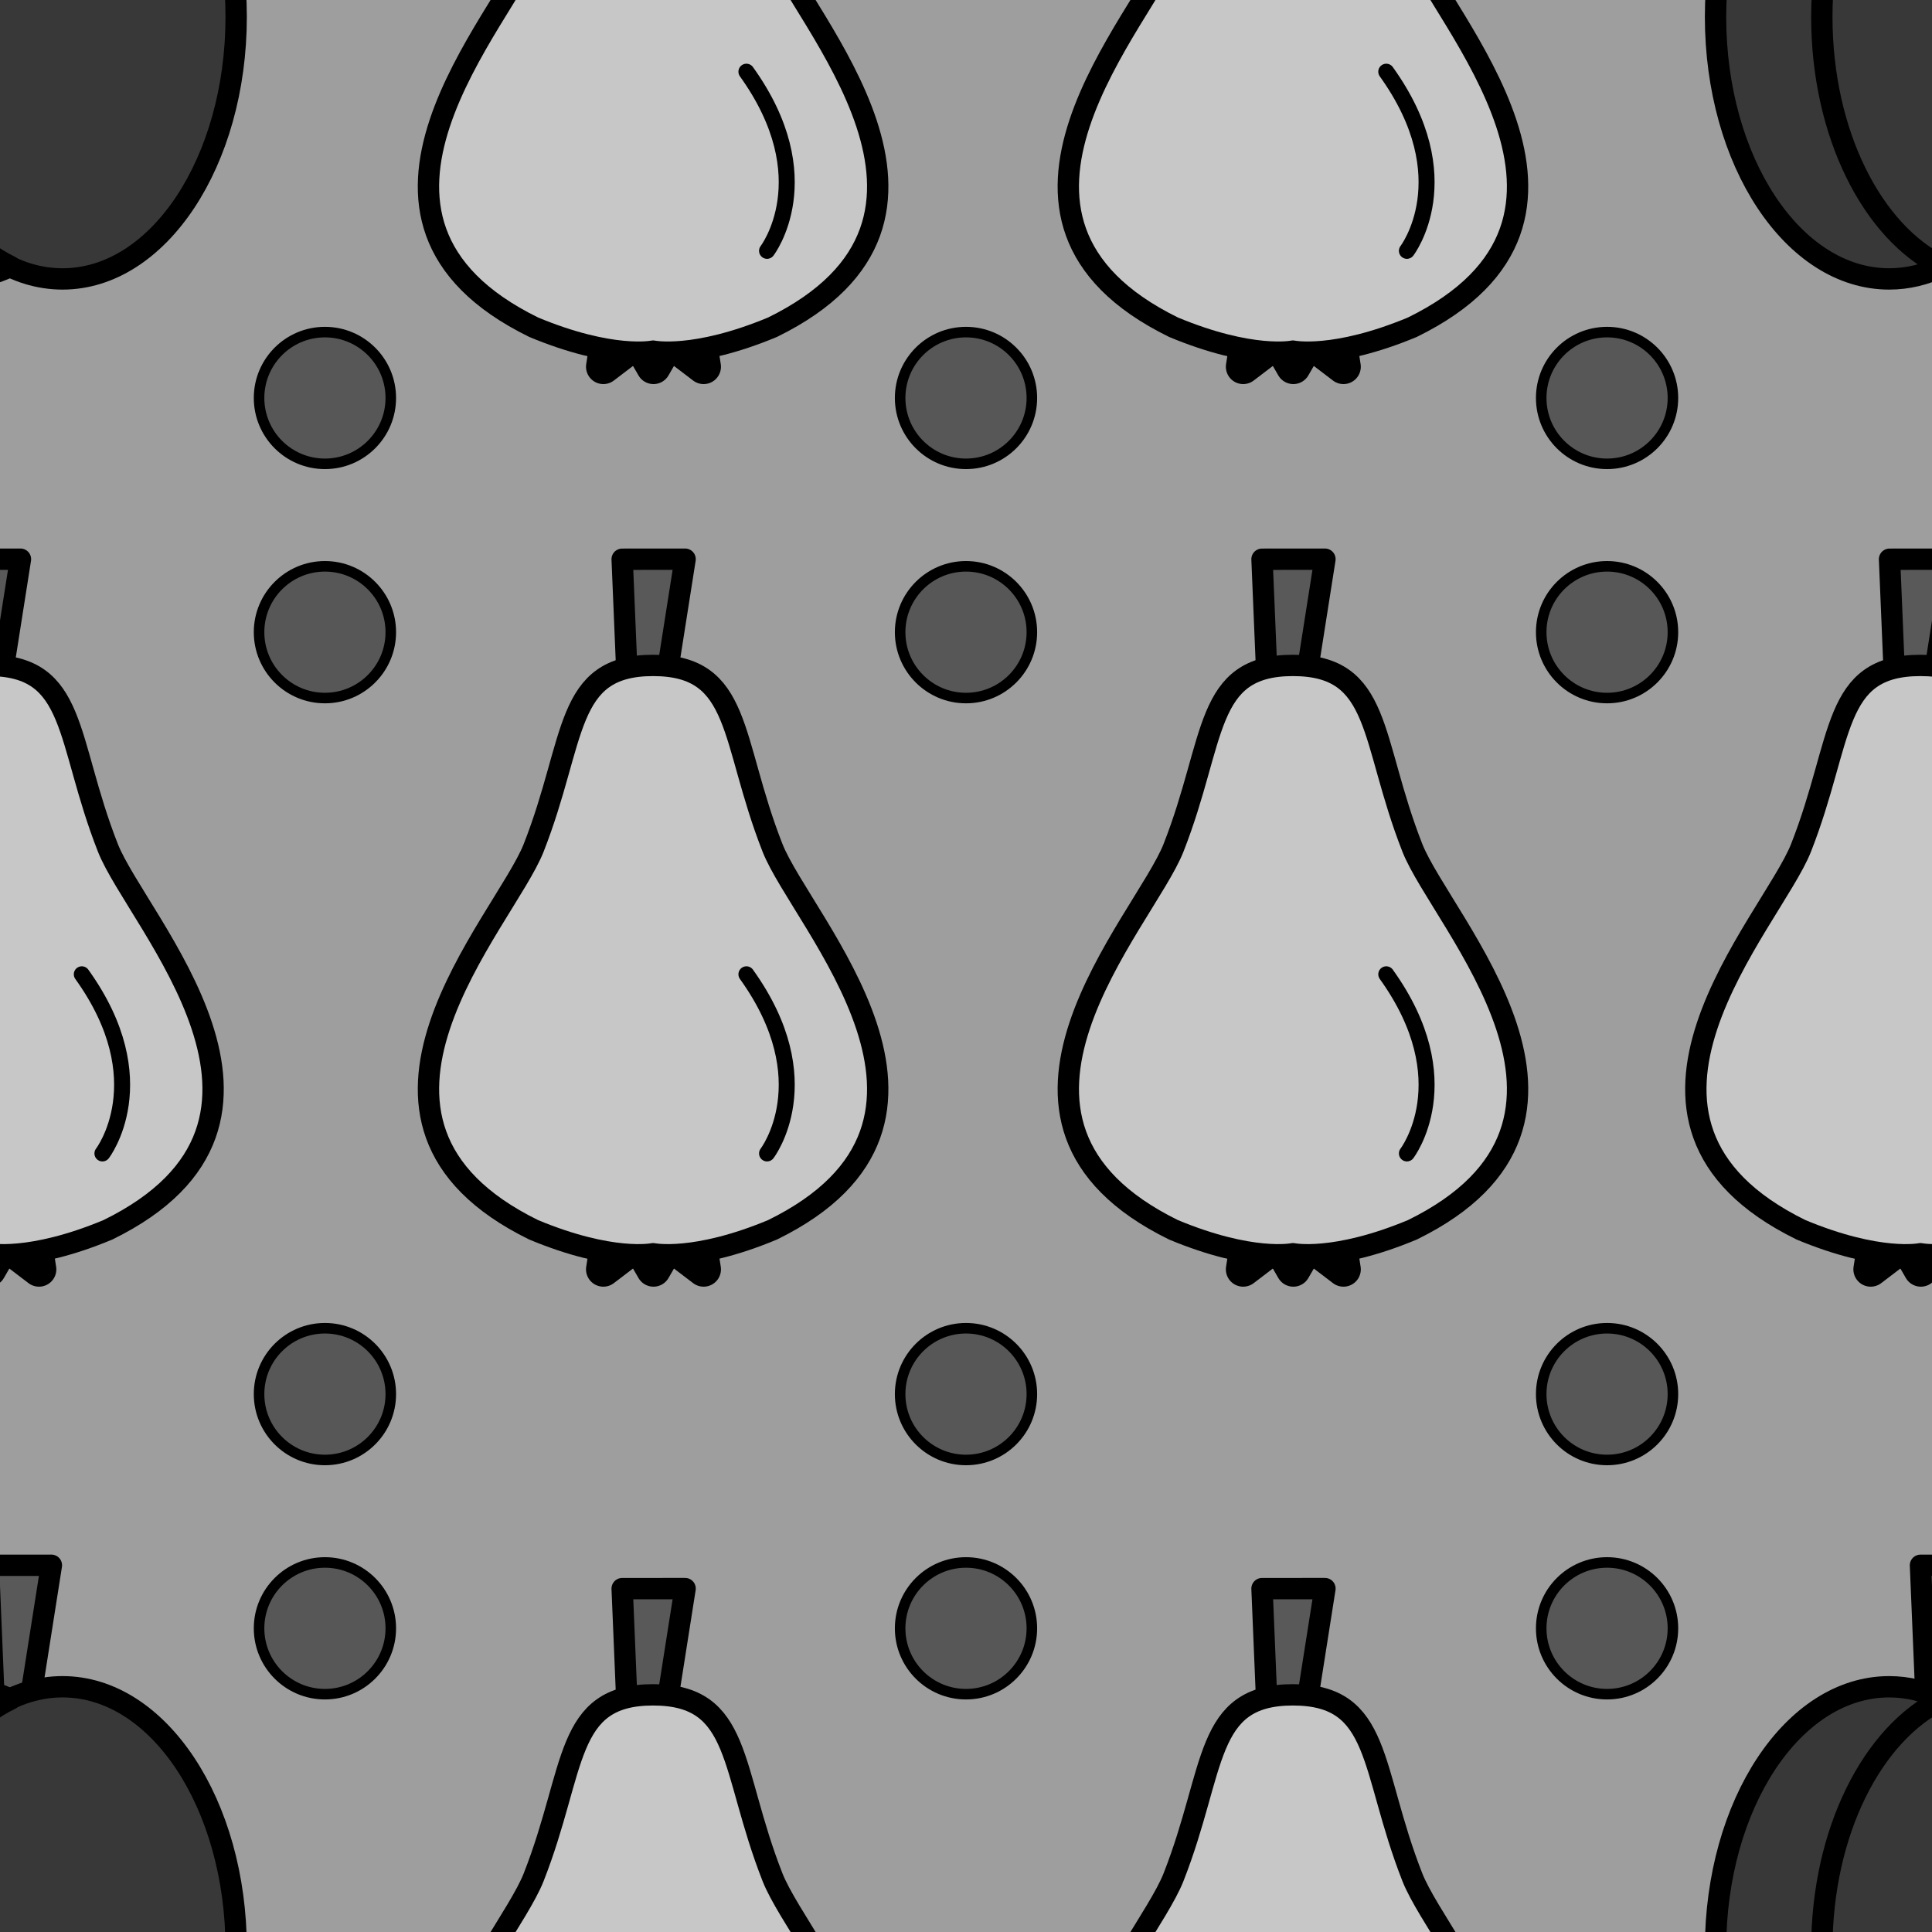 <?xml version="1.0" encoding="utf-8"?>
<!-- Generator: Adobe Illustrator 16.0.0, SVG Export Plug-In . SVG Version: 6.00 Build 0)  -->
<!DOCTYPE svg PUBLIC "-//W3C//DTD SVG 1.1//EN" "http://www.w3.org/Graphics/SVG/1.1/DTD/svg11.dtd">
<svg version="1.1" xmlns="http://www.w3.org/2000/svg" xmlns:xlink="http://www.w3.org/1999/xlink" x="0px" y="0px" width="220px"
	 height="220px" viewBox="0 0 220 220" enable-background="new 0 0 220 220" xml:space="preserve">
<g id="bg" display="none">
</g>
<g id="Layer_3">
</g>
<g id="Layer_1">
	<g>
		<defs>
			<rect id="SVGID_715_" y="0" width="220" height="220"/>
		</defs>
		<clipPath id="SVGID_2_">
			<use xlink:href="#SVGID_715_"  overflow="visible"/>
		</clipPath>
		<rect y="0" clip-path="url(#SVGID_2_)" fill="#9E9E9E" width="220" height="220"/>
		<g clip-path="url(#SVGID_2_)">
			
				<ellipse fill="#383838" stroke="#000000" stroke-width="2.43" stroke-linecap="round" stroke-linejoin="round" stroke-miterlimit="10" cx="7.122" cy="1.918" rx="19.771" ry="29.844"/>
			
				<path fill="#383838" stroke="#000000" stroke-width="2.43" stroke-linecap="round" stroke-linejoin="round" stroke-miterlimit="10" d="
				M-12.546,1.918c0-13.295,5.761-24.56,13.72-28.418c-1.908-0.923-3.941-1.425-6.052-1.425c-10.92,0-19.771,13.361-19.771,29.843
				s8.852,29.844,19.771,29.844c2.111,0,4.144-0.501,6.052-1.426C-6.786,26.478-12.546,15.215-12.546,1.918z"/>
		</g>
		<g clip-path="url(#SVGID_2_)">
			<g>
				
					<polygon fill="#454545" stroke="#000000" stroke-width="3.948" stroke-linecap="round" stroke-linejoin="round" stroke-miterlimit="10" points="
					80.123,41.762 76.158,38.742 74.414,35.717 77.904,35.717 81.394,35.717 79.648,38.742 				"/>
				
					<polygon fill="#454545" stroke="#000000" stroke-width="3.948" stroke-linecap="round" stroke-linejoin="round" stroke-miterlimit="10" points="
					74.414,41.762 72.669,38.742 70.924,35.717 74.414,35.717 77.904,35.717 76.158,38.742 				"/>
				
					<polygon fill="#454545" stroke="#000000" stroke-width="3.948" stroke-linecap="round" stroke-linejoin="round" stroke-miterlimit="10" points="
					68.704,41.762 69.178,38.742 67.435,35.717 70.924,35.717 74.414,35.717 72.669,38.742 				"/>
			</g>
			
				<path fill="#C7C7C7" stroke="#000000" stroke-width="2.43" stroke-linecap="round" stroke-linejoin="round" stroke-miterlimit="10" d="
				M87.965-6.243c-4.861-12.368-3.461-20.763-13.596-20.763c-10.136,0-8.736,8.395-13.596,20.763
				c-3.331,8.473-25.213,31.146,0,43.505c8.899,3.708,13.596,2.72,13.596,2.72s4.696,0.988,13.596-2.72
				C113.178,24.903,91.295,2.229,87.965-6.243z"/>
			
				<path fill="none" stroke="#000000" stroke-width="1.822" stroke-linecap="round" stroke-linejoin="round" stroke-miterlimit="10" d="
				M87.345,28.563c0,0,6.361-8.269-2.348-20.398"/>
		</g>
		<g clip-path="url(#SVGID_2_)">
			
				<path fill="#595959" stroke="#000000" stroke-width="2.43" stroke-linecap="round" stroke-linejoin="round" stroke-miterlimit="10" d="
				M2.33,63.675l-7.166,0.006l0.758,18.196h0.059c-0.002,0.156,0.021,0.308,0.07,0.457c0.271,0.809,1.233,1.213,2.149,0.907
				c0.673-0.226,1.132-0.773,1.222-1.367l0.043-0.002L2.33,63.675z"/>
			<g>
				
					<polygon fill="#454545" stroke="#000000" stroke-width="3.948" stroke-linecap="round" stroke-linejoin="round" stroke-miterlimit="10" points="
					4.441,144.542 0.476,141.521 -1.268,138.498 2.222,138.498 5.711,138.498 3.966,141.521 				"/>
				
					<polygon fill="#454545" stroke="#000000" stroke-width="3.948" stroke-linecap="round" stroke-linejoin="round" stroke-miterlimit="10" points="
					-1.268,144.542 -3.014,141.521 -4.759,138.498 -1.268,138.498 2.222,138.498 0.476,141.521 				"/>
				
					<polygon fill="#454545" stroke="#000000" stroke-width="3.948" stroke-linecap="round" stroke-linejoin="round" stroke-miterlimit="10" points="
					-6.979,144.542 -6.503,141.521 -8.248,138.498 -4.759,138.498 -1.268,138.498 -3.014,141.521 				"/>
			</g>
			
				<path fill="#C7C7C7" stroke="#000000" stroke-width="2.43" stroke-linecap="round" stroke-linejoin="round" stroke-miterlimit="10" d="
				M12.282,96.537C7.421,84.169,8.821,75.773-1.313,75.773c-10.135,0-8.735,8.396-13.596,20.764c-3.33,8.473-25.213,31.147,0,43.506
				c8.899,3.709,13.596,2.721,13.596,2.721s4.697,0.988,13.596-2.721C37.496,127.684,15.612,105.009,12.282,96.537z"/>
			
				<path fill="none" stroke="#000000" stroke-width="1.822" stroke-linecap="round" stroke-linejoin="round" stroke-miterlimit="10" d="
				M11.664,131.343c0,0,6.36-8.27-2.349-20.398"/>
		</g>
		<g clip-path="url(#SVGID_2_)">
			
				<ellipse fill="#383838" stroke="#000000" stroke-width="2.43" stroke-linecap="round" stroke-linejoin="round" stroke-miterlimit="10" cx="227.122" cy="1.918" rx="19.771" ry="29.844"/>
			
				<path fill="#383838" stroke="#000000" stroke-width="2.43" stroke-linecap="round" stroke-linejoin="round" stroke-miterlimit="10" d="
				M207.454,1.918c0-13.295,5.761-24.56,13.72-28.418c-1.908-0.923-3.941-1.425-6.052-1.425c-10.92,0-19.771,13.361-19.771,29.843
				s8.852,29.844,19.771,29.844c2.111,0,4.144-0.501,6.052-1.426C213.214,26.478,207.454,15.215,207.454,1.918z"/>
		</g>
		<g clip-path="url(#SVGID_2_)">
			
				<path fill="#595959" stroke="#000000" stroke-width="2.43" stroke-linecap="round" stroke-linejoin="round" stroke-miterlimit="10" d="
				M5.852,178.239l-7.165,0.004l0.758,18.198h0.058c-0.002,0.154,0.021,0.308,0.071,0.457c0.271,0.809,1.233,1.214,2.149,0.907
				c0.673-0.226,1.132-0.773,1.222-1.367l0.043-0.001L5.852,178.239z"/>
			
				<ellipse fill="#383838" stroke="#000000" stroke-width="2.43" stroke-linecap="round" stroke-linejoin="round" stroke-miterlimit="10" cx="7.122" cy="221.918" rx="19.771" ry="29.844"/>
			
				<path fill="#383838" stroke="#000000" stroke-width="2.43" stroke-linecap="round" stroke-linejoin="round" stroke-miterlimit="10" d="
				M-12.546,221.918c0-13.295,5.761-24.56,13.72-28.418c-1.908-0.923-3.941-1.425-6.052-1.425c-10.92,0-19.771,13.361-19.771,29.843
				s8.852,29.844,19.771,29.844c2.111,0,4.144-0.501,6.052-1.426C-6.786,246.478-12.546,235.215-12.546,221.918z"/>
		</g>
		<g clip-path="url(#SVGID_2_)">
			
				<path fill="#595959" stroke="#000000" stroke-width="2.43" stroke-linecap="round" stroke-linejoin="round" stroke-miterlimit="10" d="
				M78.013,180.895l-7.166,0.004l0.757,18.199h0.059c-0.002,0.154,0.021,0.307,0.071,0.458c0.271,0.808,1.232,1.212,2.148,0.904
				c0.673-0.225,1.132-0.771,1.222-1.367l0.043,0L78.013,180.895z"/>
			
				<path fill="#C7C7C7" stroke="#000000" stroke-width="2.43" stroke-linecap="round" stroke-linejoin="round" stroke-miterlimit="10" d="
				M87.965,213.757c-4.861-12.368-3.461-20.763-13.596-20.763c-10.136,0-8.736,8.395-13.596,20.763
				c-3.331,8.473-25.213,31.146,0,43.505c8.899,3.708,13.596,2.72,13.596,2.72s4.696,0.988,13.596-2.72
				C113.178,244.903,91.295,222.229,87.965,213.757z"/>
		</g>
		<g clip-path="url(#SVGID_2_)">
			<g>
				
					<polygon fill="#454545" stroke="#000000" stroke-width="3.948" stroke-linecap="round" stroke-linejoin="round" stroke-miterlimit="10" points="
					152.983,41.762 149.018,38.742 147.274,35.717 150.764,35.717 154.253,35.717 152.508,38.742 				"/>
				
					<polygon fill="#454545" stroke="#000000" stroke-width="3.948" stroke-linecap="round" stroke-linejoin="round" stroke-miterlimit="10" points="
					147.274,41.762 145.529,38.742 143.784,35.717 147.274,35.717 150.764,35.717 149.018,38.742 				"/>
				
					<polygon fill="#454545" stroke="#000000" stroke-width="3.948" stroke-linecap="round" stroke-linejoin="round" stroke-miterlimit="10" points="
					141.564,41.762 142.039,38.742 140.294,35.717 143.784,35.717 147.274,35.717 145.529,38.742 				"/>
			</g>
			
				<path fill="#C7C7C7" stroke="#000000" stroke-width="2.43" stroke-linecap="round" stroke-linejoin="round" stroke-miterlimit="10" d="
				M160.824-6.243c-4.861-12.368-3.461-20.763-13.595-20.763c-10.136,0-8.735,8.395-13.596,20.763
				c-3.331,8.473-25.213,31.146,0,43.505c8.898,3.708,13.596,2.72,13.596,2.72s4.696,0.988,13.595-2.72
				C186.039,24.903,164.154,2.229,160.824-6.243z"/>
			
				<path fill="none" stroke="#000000" stroke-width="1.822" stroke-linecap="round" stroke-linejoin="round" stroke-miterlimit="10" d="
				M160.206,28.563c0,0,6.36-8.269-2.349-20.398"/>
		</g>
		<g clip-path="url(#SVGID_2_)">
			
				<path fill="#595959" stroke="#000000" stroke-width="2.43" stroke-linecap="round" stroke-linejoin="round" stroke-miterlimit="10" d="
				M150.873,180.895l-7.166,0.004l0.757,18.199h0.059c-0.002,0.154,0.021,0.307,0.071,0.458c0.27,0.808,1.232,1.212,2.148,0.904
				c0.673-0.225,1.132-0.771,1.222-1.367l0.043,0L150.873,180.895z"/>
			
				<path fill="#C7C7C7" stroke="#000000" stroke-width="2.43" stroke-linecap="round" stroke-linejoin="round" stroke-miterlimit="10" d="
				M160.824,213.757c-4.861-12.368-3.461-20.763-13.595-20.763c-10.136,0-8.735,8.395-13.596,20.763
				c-3.331,8.473-25.213,31.146,0,43.505c8.898,3.708,13.596,2.72,13.596,2.72s4.696,0.988,13.595-2.72
				C186.039,244.903,164.154,222.229,160.824,213.757z"/>
		</g>
		<g clip-path="url(#SVGID_2_)">
			
				<path fill="#595959" stroke="#000000" stroke-width="2.43" stroke-linecap="round" stroke-linejoin="round" stroke-miterlimit="10" d="
				M225.852,178.239l-7.165,0.004l0.758,18.198h0.058c-0.002,0.154,0.021,0.308,0.071,0.457c0.271,0.809,1.233,1.214,2.149,0.907
				c0.673-0.226,1.132-0.773,1.222-1.367l0.043-0.001L225.852,178.239z"/>
			
				<ellipse fill="#383838" stroke="#000000" stroke-width="2.43" stroke-linecap="round" stroke-linejoin="round" stroke-miterlimit="10" cx="227.122" cy="221.918" rx="19.771" ry="29.844"/>
			
				<path fill="#383838" stroke="#000000" stroke-width="2.43" stroke-linecap="round" stroke-linejoin="round" stroke-miterlimit="10" d="
				M207.454,221.918c0-13.295,5.761-24.56,13.72-28.418c-1.908-0.923-3.941-1.425-6.052-1.425c-10.92,0-19.771,13.361-19.771,29.843
				s8.852,29.844,19.771,29.844c2.111,0,4.144-0.501,6.052-1.426C213.214,246.478,207.454,235.215,207.454,221.918z"/>
		</g>
		<g clip-path="url(#SVGID_2_)">
			
				<path fill="#595959" stroke="#000000" stroke-width="2.43" stroke-linecap="round" stroke-linejoin="round" stroke-miterlimit="10" d="
				M222.33,63.675l-7.166,0.006l0.758,18.196h0.059c-0.002,0.156,0.021,0.308,0.07,0.457c0.271,0.809,1.233,1.213,2.149,0.907
				c0.673-0.226,1.132-0.773,1.222-1.367l0.043-0.002L222.33,63.675z"/>
			<g>
				
					<polygon fill="#454545" stroke="#000000" stroke-width="3.948" stroke-linecap="round" stroke-linejoin="round" stroke-miterlimit="10" points="
					224.441,144.542 220.476,141.521 218.732,138.498 222.222,138.498 225.711,138.498 223.966,141.521 				"/>
				
					<polygon fill="#454545" stroke="#000000" stroke-width="3.948" stroke-linecap="round" stroke-linejoin="round" stroke-miterlimit="10" points="
					218.732,144.542 216.986,141.521 215.241,138.498 218.732,138.498 222.222,138.498 220.476,141.521 				"/>
				
					<polygon fill="#454545" stroke="#000000" stroke-width="3.948" stroke-linecap="round" stroke-linejoin="round" stroke-miterlimit="10" points="
					213.021,144.542 213.497,141.521 211.752,138.498 215.241,138.498 218.732,138.498 216.986,141.521 				"/>
			</g>
			
				<path fill="#C7C7C7" stroke="#000000" stroke-width="2.43" stroke-linecap="round" stroke-linejoin="round" stroke-miterlimit="10" d="
				M232.282,96.537c-4.861-12.368-3.461-20.764-13.596-20.764c-10.135,0-8.735,8.396-13.596,20.764
				c-3.33,8.473-25.213,31.147,0,43.506c8.899,3.709,13.596,2.721,13.596,2.721s4.697,0.988,13.596-2.721
				C257.496,127.684,235.612,105.009,232.282,96.537z"/>
		</g>
		<g clip-path="url(#SVGID_2_)">
			
				<path fill="#595959" stroke="#000000" stroke-width="2.43" stroke-linecap="round" stroke-linejoin="round" stroke-miterlimit="10" d="
				M150.873,63.675l-7.166,0.006l0.758,18.196h0.059c-0.002,0.156,0.021,0.308,0.07,0.457c0.271,0.809,1.233,1.213,2.149,0.907
				c0.673-0.226,1.132-0.773,1.222-1.367l0.043-0.002L150.873,63.675z"/>
			<g>
				
					<polygon fill="#454545" stroke="#000000" stroke-width="3.948" stroke-linecap="round" stroke-linejoin="round" stroke-miterlimit="10" points="
					152.984,144.542 149.019,141.521 147.275,138.498 150.765,138.498 154.254,138.498 152.509,141.521 				"/>
				
					<polygon fill="#454545" stroke="#000000" stroke-width="3.948" stroke-linecap="round" stroke-linejoin="round" stroke-miterlimit="10" points="
					147.275,144.542 145.529,141.521 143.785,138.498 147.275,138.498 150.765,138.498 149.019,141.521 				"/>
				
					<polygon fill="#454545" stroke="#000000" stroke-width="3.948" stroke-linecap="round" stroke-linejoin="round" stroke-miterlimit="10" points="
					141.564,144.542 142.04,141.521 140.295,138.498 143.785,138.498 147.275,138.498 145.529,141.521 				"/>
			</g>
			
				<path fill="#C7C7C7" stroke="#000000" stroke-width="2.43" stroke-linecap="round" stroke-linejoin="round" stroke-miterlimit="10" d="
				M160.825,96.537c-4.861-12.368-3.461-20.764-13.596-20.764c-10.135,0-8.735,8.396-13.596,20.764
				c-3.33,8.473-25.213,31.147,0,43.506c8.899,3.709,13.596,2.721,13.596,2.721s4.697,0.988,13.596-2.721
				C186.039,127.684,164.155,105.009,160.825,96.537z"/>
			
				<path fill="none" stroke="#000000" stroke-width="1.822" stroke-linecap="round" stroke-linejoin="round" stroke-miterlimit="10" d="
				M160.207,131.343c0,0,6.36-8.27-2.349-20.398"/>
		</g>
		<g clip-path="url(#SVGID_2_)">
			
				<path fill="#595959" stroke="#000000" stroke-width="2.43" stroke-linecap="round" stroke-linejoin="round" stroke-miterlimit="10" d="
				M78.013,63.675l-7.166,0.006l0.758,18.196h0.059c-0.002,0.156,0.021,0.308,0.071,0.457c0.271,0.809,1.233,1.213,2.149,0.907
				c0.673-0.226,1.132-0.773,1.222-1.367l0.043-0.002L78.013,63.675z"/>
			<g>
				
					<polygon fill="#454545" stroke="#000000" stroke-width="3.948" stroke-linecap="round" stroke-linejoin="round" stroke-miterlimit="10" points="
					80.124,144.542 76.159,141.521 74.415,138.498 77.904,138.498 81.394,138.498 79.649,141.521 				"/>
				
					<polygon fill="#454545" stroke="#000000" stroke-width="3.948" stroke-linecap="round" stroke-linejoin="round" stroke-miterlimit="10" points="
					74.415,144.542 72.669,141.521 70.924,138.498 74.415,138.498 77.904,138.498 76.159,141.521 				"/>
				
					<polygon fill="#454545" stroke="#000000" stroke-width="3.948" stroke-linecap="round" stroke-linejoin="round" stroke-miterlimit="10" points="
					68.704,144.542 69.179,141.521 67.435,138.498 70.924,138.498 74.415,138.498 72.669,141.521 				"/>
			</g>
			
				<path fill="#C7C7C7" stroke="#000000" stroke-width="2.43" stroke-linecap="round" stroke-linejoin="round" stroke-miterlimit="10" d="
				M87.965,96.537c-4.861-12.368-3.461-20.764-13.596-20.764c-10.135,0-8.735,8.396-13.596,20.764
				c-3.33,8.473-25.213,31.147,0,43.506c8.899,3.709,13.596,2.721,13.596,2.721s4.697,0.988,13.596-2.721
				C113.178,127.684,91.295,105.009,87.965,96.537z"/>
			
				<path fill="none" stroke="#000000" stroke-width="1.822" stroke-linecap="round" stroke-linejoin="round" stroke-miterlimit="10" d="
				M87.346,131.343c0,0,6.36-8.27-2.349-20.398"/>
		</g>
		
			<circle clip-path="url(#SVGID_2_)" fill="#575757" stroke="#000000" stroke-width="1.2" stroke-miterlimit="10" cx="37" cy="71.988" r="7.5"/>
		
			<circle clip-path="url(#SVGID_2_)" fill="#575757" stroke="#000000" stroke-width="1.2" stroke-miterlimit="10" cx="110" cy="71.988" r="7.5"/>
		
			<circle clip-path="url(#SVGID_2_)" fill="#575757" stroke="#000000" stroke-width="1.2" stroke-miterlimit="10" cx="183" cy="71.988" r="7.5"/>
		
			<circle clip-path="url(#SVGID_2_)" fill="#575757" stroke="#000000" stroke-width="1.2" stroke-miterlimit="10" cx="37" cy="185.419" r="7.5"/>
		
			<circle clip-path="url(#SVGID_2_)" fill="#575757" stroke="#000000" stroke-width="1.2" stroke-miterlimit="10" cx="110" cy="185.419" r="7.5"/>
		
			<circle clip-path="url(#SVGID_2_)" fill="#575757" stroke="#000000" stroke-width="1.2" stroke-miterlimit="10" cx="183" cy="185.419" r="7.5"/>
		
			<circle clip-path="url(#SVGID_2_)" fill="#575757" stroke="#000000" stroke-width="1.2" stroke-miterlimit="10" cx="37" cy="45.317" r="7.5"/>
		
			<circle clip-path="url(#SVGID_2_)" fill="#575757" stroke="#000000" stroke-width="1.2" stroke-miterlimit="10" cx="110" cy="45.317" r="7.5"/>
		
			<circle clip-path="url(#SVGID_2_)" fill="#575757" stroke="#000000" stroke-width="1.2" stroke-miterlimit="10" cx="183" cy="45.317" r="7.5"/>
		
			<circle clip-path="url(#SVGID_2_)" fill="#575757" stroke="#000000" stroke-width="1.2" stroke-miterlimit="10" cx="37" cy="158.749" r="7.5"/>
		
			<circle clip-path="url(#SVGID_2_)" fill="#575757" stroke="#000000" stroke-width="1.2" stroke-miterlimit="10" cx="110" cy="158.749" r="7.5"/>
		
			<circle clip-path="url(#SVGID_2_)" fill="#575757" stroke="#000000" stroke-width="1.2" stroke-miterlimit="10" cx="183" cy="158.749" r="7.5"/>
	</g>
</g>
</svg>
